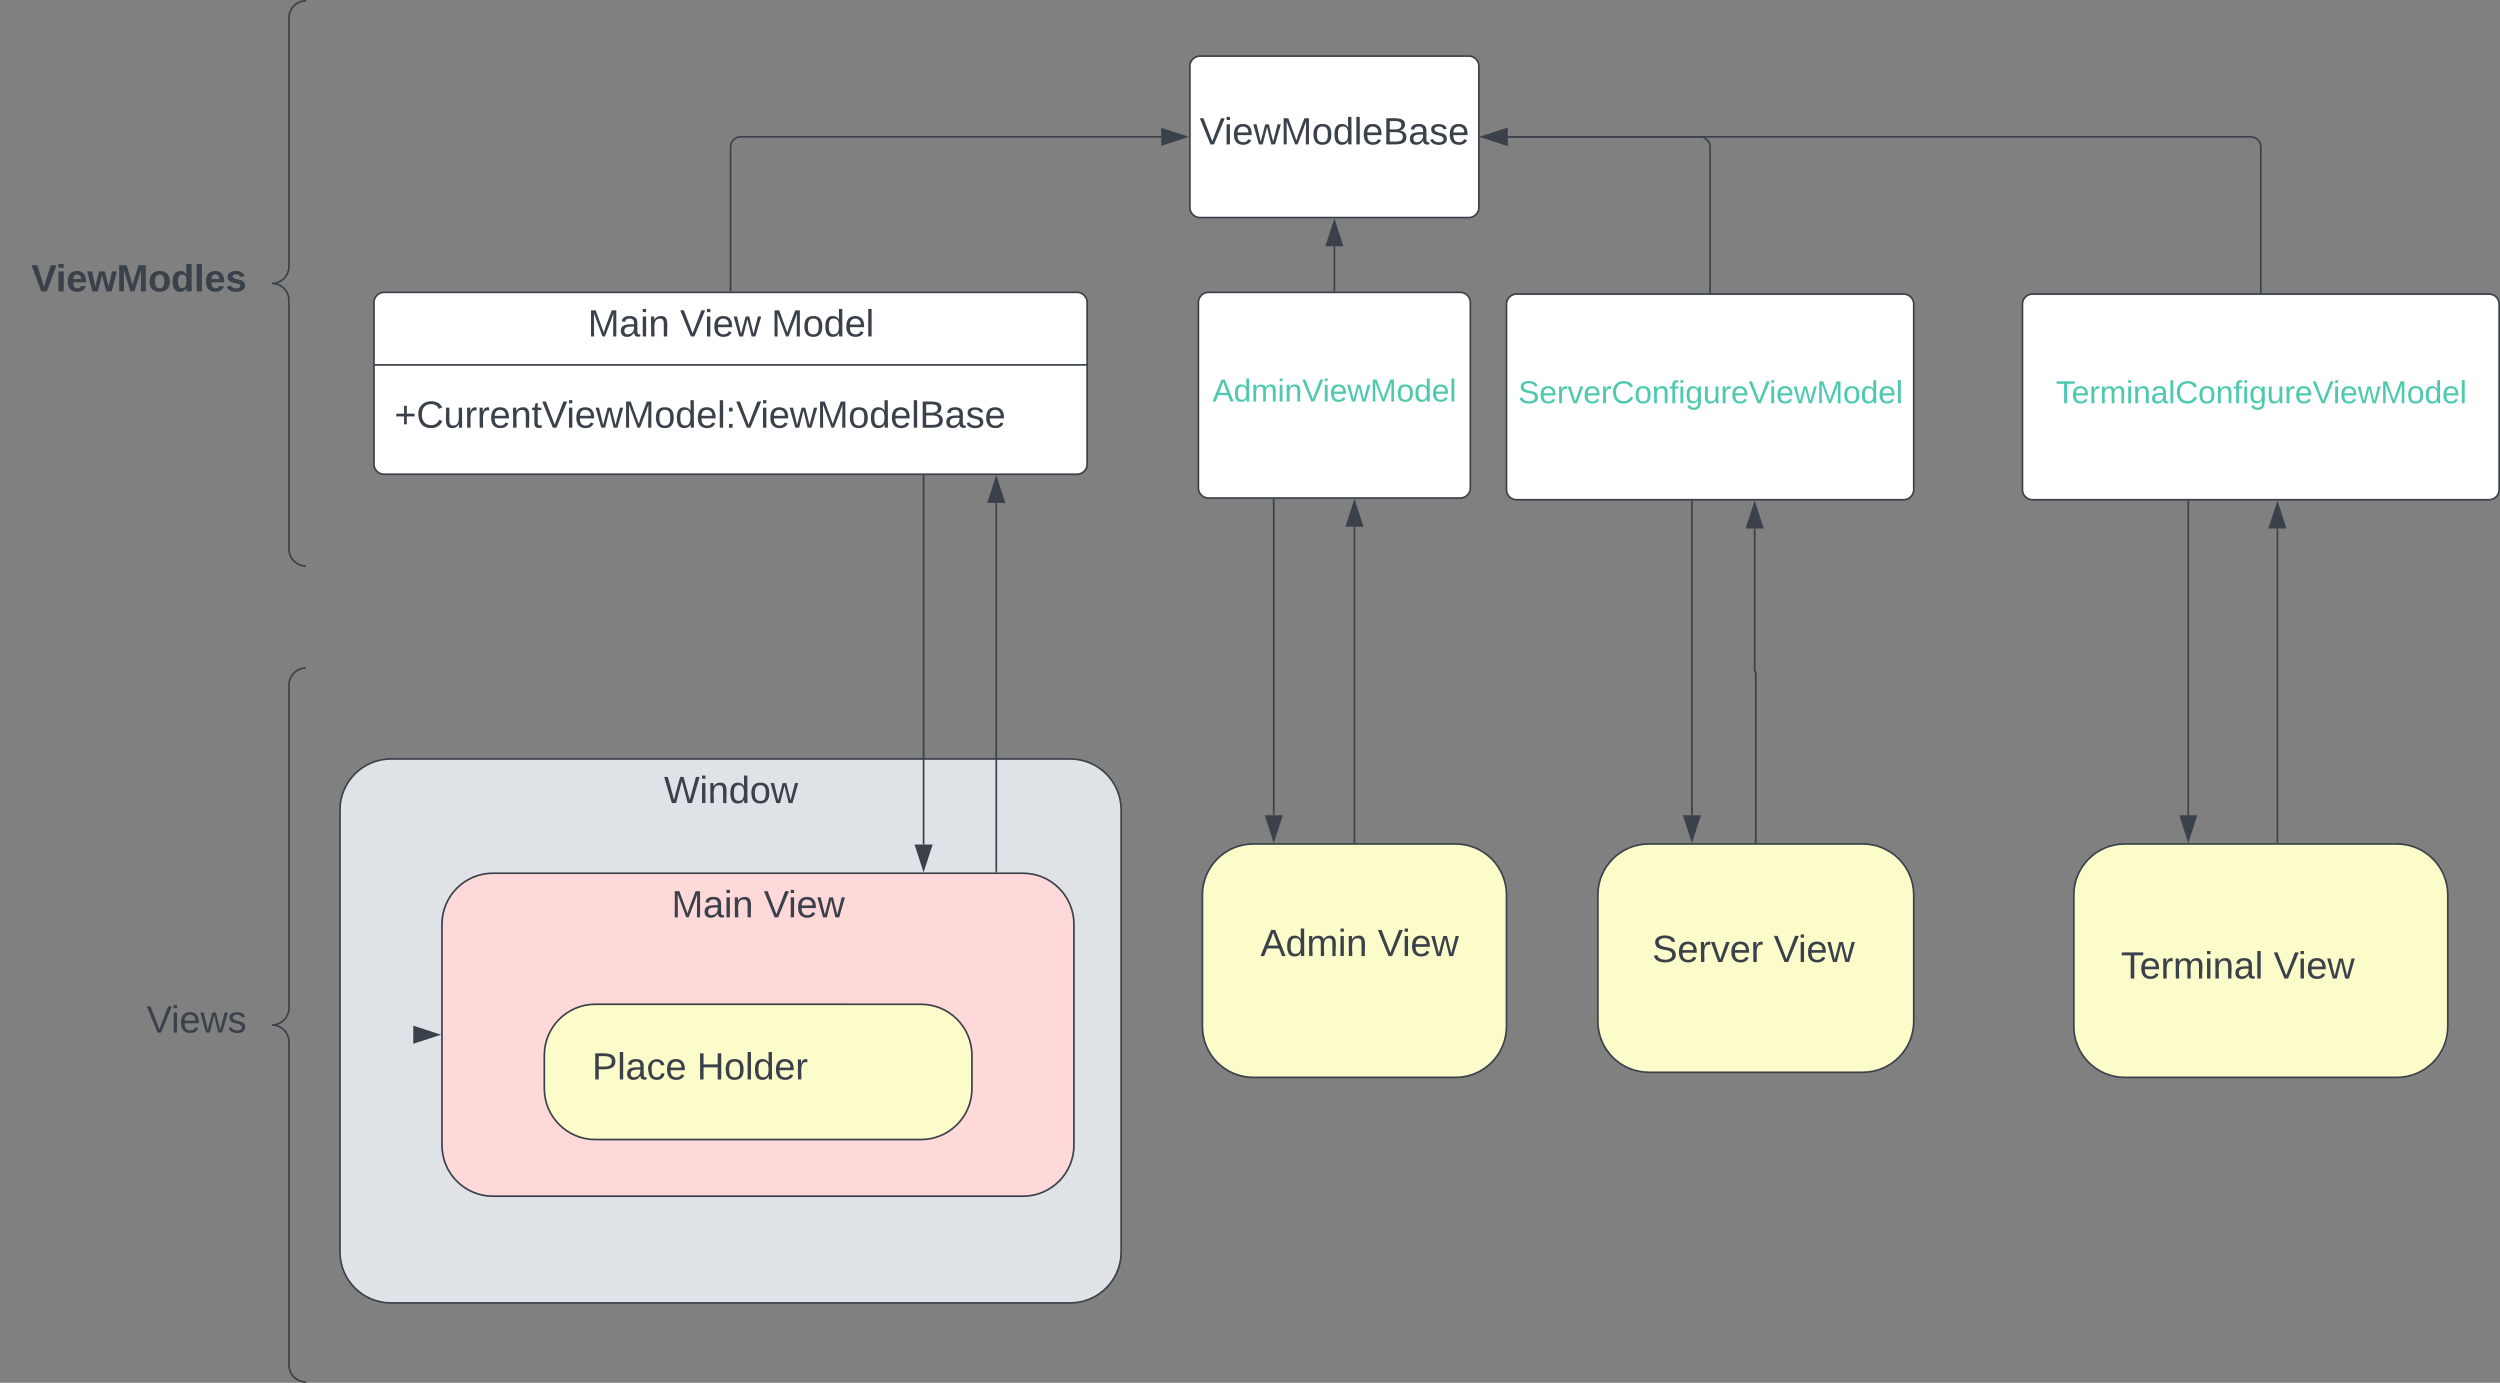 <svg xmlns="http://www.w3.org/2000/svg" xmlns:xlink="http://www.w3.org/1999/xlink" xmlns:lucid="lucid" width="1470.72" height="813.49"><rect width="100%" height="100%" fill="#808080" stroke="none"/><g transform="translate(780 112.994)" lucid:page-tab-id="0_0"><path d="M315.82 383.5c16.57 0 30 13.43 30 30v74.32c0 16.57-13.43 30-30 30H190c-16.57 0-30-13.43-30-30V413.5c0-16.57 13.43-30 30-30zM76.26 383.5c16.57 0 30 13.43 30 30v77.33c0 16.56-13.43 30-30 30h-118.9c-16.57 0-30-13.44-30-30V413.5c0-16.57 13.43-30 30-30z" stroke="#3a414a" fill="#fcfcca"/><path d="M-80-74a6 6 0 0 1 6-6H84a6 6 0 0 1 6 6V9a6 6 0 0 1-6 6H-74a6 6 0 0 1-6-6z" stroke="#3a414a" fill="#fff"/><use xlink:href="#a" transform="matrix(1,0,0,1,-72,-72) translate(-2.29 43.944)"/><path d="M-75 65a6 6 0 0 1 6-6H79a6 6 0 0 1 6 6v109a6 6 0 0 1-6 6H-69a6 6 0 0 1-6-6z" stroke="#3a414a" fill="#fff"/><use xlink:href="#b" transform="matrix(1,0,0,1,-67,67) translate(0.263 56.233)"/><path d="M106.26 66a6 6 0 0 1 6-6h227.56a6 6 0 0 1 6 6v109a6 6 0 0 1-6 6H112.26a6 6 0 0 1-6-6z" stroke="#3a414a" fill="#fff"/><use xlink:href="#c" transform="matrix(1,0,0,1,114.264,68) translate(-1.141 56.233)"/><path d="M409.78 66a6 6 0 0 1 6-6h268.44a6 6 0 0 1 6 6v109a6 6 0 0 1-6 6H415.78a6 6 0 0 1-6-6z" stroke="#3a414a" fill="#fff"/><use xlink:href="#d" transform="matrix(1,0,0,1,417.778,68) translate(11.659 56.233)"/><path d="M5 58V31.88" stroke="#3a414a" fill="none"/><path d="M5.5 58.5h-1V58h1z" stroke="#3a414a" stroke-width=".05" fill="#3a414a"/><path d="M5 17.12l4.63 14.26H.37z" stroke="#3a414a" fill="#3a414a"/><path d="M-560 65a6 6 0 0 1 6-6h407.56a6 6 0 0 1 6 6v95a6 6 0 0 1-6 6H-554a6 6 0 0 1-6-6z" stroke="#3a414a" fill="#fff"/><path d="M-560 101.67h419.56" stroke="#3a414a" fill="none"/><use xlink:href="#e" transform="matrix(1,0,0,1,-552,67) translate(117.833 17.944)"/><use xlink:href="#f" transform="matrix(1,0,0,1,-552,67) translate(172.031 17.944)"/><use xlink:href="#g" transform="matrix(1,0,0,1,-552,67) translate(225.796 17.944)"/><use xlink:href="#h" transform="matrix(1,0,0,1,-548,109.667) translate(0 28.944)"/><path d="M-350.22 58v-84.5a6 6 0 0 1 6-6h247.34" stroke="#3a414a" fill="none"/><path d="M-349.72 58.5h-1V58h1z" stroke="#3a414a" stroke-width=".05" fill="#3a414a"/><path d="M-82.12-32.5l-14.26 4.64v-9.27z" stroke="#3a414a" fill="#3a414a"/><path d="M226.04 59v-85.5a6 6 0 0 0-6-6H106.88" stroke="#3a414a" fill="none"/><path d="M226.54 59.5h-1V59h1z" stroke="#3a414a" stroke-width=".05" fill="#3a414a"/><path d="M92.12-32.5l14.26-4.63v9.27z" stroke="#3a414a" fill="#3a414a"/><path d="M550 59v-85.5a6 6 0 0 0-6-6H106.88" stroke="#3a414a" fill="none"/><path d="M550.5 59.5h-1V59h1z" stroke="#3a414a" stroke-width=".05" fill="#3a414a"/><path d="M92.12-32.5l14.26-4.63v9.27z" stroke="#3a414a" fill="#3a414a"/><path d="M630 383.5c16.57 0 30 13.43 30 30v77.33c0 16.56-13.43 30-30 30H470c-16.57 0-30-13.44-30-30V413.5c0-16.57 13.43-30 30-30z" stroke="#3a414a" fill="#fcfcca"/><path d="M453.9 446.72a6 6 0 0 1 6-6h153a6 6 0 0 1 6 6v22.33a6 6 0 0 1-6 6h-153a6 6 0 0 1-6-6z" fill="none"/><use xlink:href="#i" transform="matrix(1,0,0,1,453.903,440.719) translate(13.796 21.944)"/><use xlink:href="#j" transform="matrix(1,0,0,1,453.903,440.719) translate(103.611 21.944)"/><path d="M180 439.5a6 6 0 0 1 6-6h130.5a6 6 0 0 1 6 6v17.33a6 6 0 0 1-6 6H186a6 6 0 0 1-6-6z" fill="none"/><use xlink:href="#k" transform="matrix(1,0,0,1,180,433.5) translate(11.963 19.444)"/><use xlink:href="#j" transform="matrix(1,0,0,1,180,433.5) translate(83.444 19.444)"/><path d="M-62.72 433.5a6 6 0 0 1 6-6h153a6 6 0 0 1 6 6v22.33a6 6 0 0 1-6 6h-153a6 6 0 0 1-6-6z" fill="none"/><use xlink:href="#l" transform="matrix(1,0,0,1,-62.722,427.497) translate(24.198 21.944)"/><use xlink:href="#j" transform="matrix(1,0,0,1,-62.722,427.497) translate(93.21 21.944)"/><path d="M16.8 382.5V196.88" stroke="#3a414a" fill="none"/><path d="M17.3 383h-1v-.5h1z" stroke="#3a414a" stroke-width=".05" fill="#3a414a"/><path d="M16.8 182.12l4.65 14.26h-9.27z" stroke="#3a414a" fill="#3a414a"/><path d="M-30.67 181v185.62" stroke="#3a414a" fill="none"/><path d="M-30.17 181h-1v-.5h1z" stroke="#3a414a" stroke-width=".05" fill="#3a414a"/><path d="M-30.67 381.38l-4.63-14.26h9.27z" stroke="#3a414a" fill="#3a414a"/><path d="M252.9 382.5v-99.93a.32.32 0 0 0-.3-.32.32.32 0 0 1-.34-.32v-84.05" stroke="#3a414a" fill="none"/><path d="M253.4 383h-1v-.5h1z" stroke="#3a414a" stroke-width=".05" fill="#3a414a"/><path d="M252.26 183.12l4.64 14.26h-9.27z" stroke="#3a414a" fill="#3a414a"/><path d="M215.33 182v184.62" stroke="#3a414a" fill="none"/><path d="M215.83 182h-1v-.5h1z" stroke="#3a414a" stroke-width=".05" fill="#3a414a"/><path d="M215.33 381.38l-4.63-14.26h9.27z" stroke="#3a414a" fill="#3a414a"/><path d="M559.78 382.5V197.88" stroke="#3a414a" fill="none"/><path d="M560.28 383h-1v-.5h1z" stroke="#3a414a" stroke-width=".05" fill="#3a414a"/><path d="M559.78 183.12l4.63 14.26h-9.26z" stroke="#3a414a" fill="#3a414a"/><path d="M507.33 182v184.62" stroke="#3a414a" fill="none"/><path d="M507.83 182h-1v-.5h1z" stroke="#3a414a" stroke-width=".05" fill="#3a414a"/><path d="M507.33 381.38l-4.63-14.26h9.27z" stroke="#3a414a" fill="#3a414a"/><path d="M-150.44 333.5c16.56 0 30 13.43 30 30v260c0 16.57-13.44 30-30 30H-550c-16.57 0-30-13.43-30-30v-260c0-16.57 13.43-30 30-30z" stroke="#3a414a" fill="#dfe3e8"/><use xlink:href="#m" transform="matrix(1,0,0,1,-542,341.5) translate(152.586 17.944)"/><path d="M-178.22 400.72c16.57 0 30 13.43 30 30v130c0 16.57-13.43 30-30 30H-490c-16.57 0-30-13.43-30-30v-130c0-16.57 13.43-30 30-30z" stroke="#3a414a" fill="#ffd9d9"/><use xlink:href="#e" transform="matrix(1,0,0,1,-482,408.719) translate(97.105 17.944)"/><use xlink:href="#j" transform="matrix(1,0,0,1,-482,408.719) translate(151.302 17.944)"/><path d="M-238.22 477.82c16.57 0 30 13.44 30 30v19.57c0 16.56-13.43 30-30 30h-191.56c-16.57 0-30-13.44-30-30V507.8c0-16.56 13.43-30 30-30z" stroke="#3a414a" fill="#fcfcca"/><path d="M-520.5 495.72" stroke="#3a414a" fill="none"/><path stroke="#3a414a" stroke-width=".05" fill="#3a414a"/><path d="M-522.12 495.72l-14.26 4.63v-9.27z" stroke="#3a414a" fill="#3a414a"/><path d="M-488.22 493.6a6 6 0 0 1 6-6h228a6 6 0 0 1 6 6v48a6 6 0 0 1-6 6h-228a6 6 0 0 1-6-6z" fill="none"/><use xlink:href="#n" transform="matrix(1,0,0,1,-488.222,487.607) translate(56.543 34.444)"/><use xlink:href="#o" transform="matrix(1,0,0,1,-488.222,487.607) translate(118.21 34.444)"/><path d="M-236.67 167v216.83" stroke="#3a414a" fill="none"/><path d="M-236.17 167h-1v-.5h1z" stroke="#3a414a" stroke-width=".05" fill="#3a414a"/><path d="M-236.67 398.6l-4.63-14.27h9.27z" stroke="#3a414a" fill="#3a414a"/><path d="M-193.9 399.72V182.88" stroke="#3a414a" fill="none"/><path d="M-193.4 400.22h-1v-.5h1z" stroke="#3a414a" stroke-width=".05" fill="#3a414a"/><path d="M-193.9 168.12l4.64 14.26h-9.27z" stroke="#3a414a" fill="#3a414a"/><path d="M-780-106.5a6 6 0 0 1 6-6h168a6 6 0 0 1 6 6V214a6 6 0 0 1-6 6h-168a6 6 0 0 1-6-6z" fill="none"/><path d="M-600 220c-5.52 0-10-4.48-10-10V63.75c0-5.52-4.48-10-10-10 5.52 0 10-4.48 10-10V-102.5c0-5.52 4.48-10 10-10" stroke="#3a414a" fill="none"/><g><use xlink:href="#p" transform="matrix(1,0,0,1,-775,-107.5) translate(13.457 165.944)"/></g><path d="M-720 286a6 6 0 0 1 6-6h108a6 6 0 0 1 6 6v408a6 6 0 0 1-6 6h-108a6 6 0 0 1-6-6z" fill="none"/><path d="M-600 700c-5.52 0-10-4.48-10-10V500c0-5.52-4.48-10-10-10 5.52 0 10-4.48 10-10V290c0-5.52 4.48-10 10-10" stroke="#3a414a" fill="none"/><g><use xlink:href="#q" transform="matrix(1,0,0,1,-715,285) translate(21.296 209.444)"/></g><defs><path fill="#3a414a" d="M137 0h-34L2-248h35l83 218 83-218h36" id="r"/><path fill="#3a414a" d="M24-231v-30h32v30H24zM24 0v-190h32V0H24" id="s"/><path fill="#3a414a" d="M100-194c63 0 86 42 84 106H49c0 40 14 67 53 68 26 1 43-12 49-29l28 8c-11 28-37 45-77 45C44 4 14-33 15-96c1-61 26-98 85-98zm52 81c6-60-76-77-97-28-3 7-6 17-6 28h103" id="t"/><path fill="#3a414a" d="M206 0h-36l-40-164L89 0H53L-1-190h32L70-26l43-164h34l41 164 42-164h31" id="u"/><path fill="#3a414a" d="M240 0l2-218c-23 76-54 145-80 218h-23L58-218 59 0H30v-248h44l77 211c21-75 51-140 76-211h43V0h-30" id="v"/><path fill="#3a414a" d="M100-194c62-1 85 37 85 99 1 63-27 99-86 99S16-35 15-95c0-66 28-99 85-99zM99-20c44 1 53-31 53-75 0-43-8-75-51-75s-53 32-53 75 10 74 51 75" id="w"/><path fill="#3a414a" d="M85-194c31 0 48 13 60 33l-1-100h32l1 261h-30c-2-10 0-23-3-31C134-8 116 4 85 4 32 4 16-35 15-94c0-66 23-100 70-100zm9 24c-40 0-46 34-46 75 0 40 6 74 45 74 42 0 51-32 51-76 0-42-9-74-50-73" id="x"/><path fill="#3a414a" d="M24 0v-261h32V0H24" id="y"/><path fill="#3a414a" d="M160-131c35 5 61 23 61 61C221 17 115-2 30 0v-248c76 3 177-17 177 60 0 33-19 50-47 57zm-97-11c50-1 110 9 110-42 0-47-63-36-110-37v79zm0 115c55-2 124 14 124-45 0-56-70-42-124-44v89" id="z"/><path fill="#3a414a" d="M141-36C126-15 110 5 73 4 37 3 15-17 15-53c-1-64 63-63 125-63 3-35-9-54-41-54-24 1-41 7-42 31l-33-3c5-37 33-52 76-52 45 0 72 20 72 64v82c-1 20 7 32 28 27v20c-31 9-61-2-59-35zM48-53c0 20 12 33 32 33 41-3 63-29 60-74-43 2-92-5-92 41" id="A"/><path fill="#3a414a" d="M135-143c-3-34-86-38-87 0 15 53 115 12 119 90S17 21 10-45l28-5c4 36 97 45 98 0-10-56-113-15-118-90-4-57 82-63 122-42 12 7 21 19 24 35" id="B"/><g id="a"><use transform="matrix(0.062,0,0,0.062,0,0)" xlink:href="#r"/><use transform="matrix(0.062,0,0,0.062,14.383,0)" xlink:href="#s"/><use transform="matrix(0.062,0,0,0.062,19.259,0)" xlink:href="#t"/><use transform="matrix(0.062,0,0,0.062,31.605,0)" xlink:href="#u"/><use transform="matrix(0.062,0,0,0.062,47.593,0)" xlink:href="#v"/><use transform="matrix(0.062,0,0,0.062,66.049,0)" xlink:href="#w"/><use transform="matrix(0.062,0,0,0.062,78.395,0)" xlink:href="#x"/><use transform="matrix(0.062,0,0,0.062,90.741,0)" xlink:href="#y"/><use transform="matrix(0.062,0,0,0.062,95.617,0)" xlink:href="#t"/><use transform="matrix(0.062,0,0,0.062,107.963,0)" xlink:href="#z"/><use transform="matrix(0.062,0,0,0.062,122.778,0)" xlink:href="#A"/><use transform="matrix(0.062,0,0,0.062,135.123,0)" xlink:href="#B"/><use transform="matrix(0.062,0,0,0.062,146.235,0)" xlink:href="#t"/></g><path fill="#4ec9b0" d="M205 0l-28-72H64L36 0H1l101-248h38L239 0h-34zm-38-99l-47-123c-12 45-31 82-46 123h93" id="C"/><path fill="#4ec9b0" d="M85-194c31 0 48 13 60 33l-1-100h32l1 261h-30c-2-10 0-23-3-31C134-8 116 4 85 4 32 4 16-35 15-94c0-66 23-100 70-100zm9 24c-40 0-46 34-46 75 0 40 6 74 45 74 42 0 51-32 51-76 0-42-9-74-50-73" id="D"/><path fill="#4ec9b0" d="M210-169c-67 3-38 105-44 169h-31v-121c0-29-5-50-35-48C34-165 62-65 56 0H25l-1-190h30c1 10-1 24 2 32 10-44 99-50 107 0 11-21 27-35 58-36 85-2 47 119 55 194h-31v-121c0-29-5-49-35-48" id="E"/><path fill="#4ec9b0" d="M24-231v-30h32v30H24zM24 0v-190h32V0H24" id="F"/><path fill="#4ec9b0" d="M117-194c89-4 53 116 60 194h-32v-121c0-31-8-49-39-48C34-167 62-67 57 0H25l-1-190h30c1 10-1 24 2 32 11-22 29-35 61-36" id="G"/><path fill="#4ec9b0" d="M137 0h-34L2-248h35l83 218 83-218h36" id="H"/><path fill="#4ec9b0" d="M100-194c63 0 86 42 84 106H49c0 40 14 67 53 68 26 1 43-12 49-29l28 8c-11 28-37 45-77 45C44 4 14-33 15-96c1-61 26-98 85-98zm52 81c6-60-76-77-97-28-3 7-6 17-6 28h103" id="I"/><path fill="#4ec9b0" d="M206 0h-36l-40-164L89 0H53L-1-190h32L70-26l43-164h34l41 164 42-164h31" id="J"/><path fill="#4ec9b0" d="M240 0l2-218c-23 76-54 145-80 218h-23L58-218 59 0H30v-248h44l77 211c21-75 51-140 76-211h43V0h-30" id="K"/><path fill="#4ec9b0" d="M100-194c62-1 85 37 85 99 1 63-27 99-86 99S16-35 15-95c0-66 28-99 85-99zM99-20c44 1 53-31 53-75 0-43-8-75-51-75s-53 32-53 75 10 74 51 75" id="L"/><path fill="#4ec9b0" d="M24 0v-261h32V0H24" id="M"/><g id="b"><use transform="matrix(0.052,0,0,0.052,0,0)" xlink:href="#C"/><use transform="matrix(0.052,0,0,0.052,12.444,0)" xlink:href="#D"/><use transform="matrix(0.052,0,0,0.052,22.815,0)" xlink:href="#E"/><use transform="matrix(0.052,0,0,0.052,38.319,0)" xlink:href="#F"/><use transform="matrix(0.052,0,0,0.052,42.415,0)" xlink:href="#G"/><use transform="matrix(0.052,0,0,0.052,52.785,0)" xlink:href="#H"/><use transform="matrix(0.052,0,0,0.052,64.867,0)" xlink:href="#F"/><use transform="matrix(0.052,0,0,0.052,68.963,0)" xlink:href="#I"/><use transform="matrix(0.052,0,0,0.052,79.333,0)" xlink:href="#J"/><use transform="matrix(0.052,0,0,0.052,92.763,0)" xlink:href="#K"/><use transform="matrix(0.052,0,0,0.052,108.267,0)" xlink:href="#L"/><use transform="matrix(0.052,0,0,0.052,118.637,0)" xlink:href="#D"/><use transform="matrix(0.052,0,0,0.052,129.007,0)" xlink:href="#I"/><use transform="matrix(0.052,0,0,0.052,139.378,0)" xlink:href="#M"/></g><path fill="#4ec9b0" d="M185-189c-5-48-123-54-124 2 14 75 158 14 163 119 3 78-121 87-175 55-17-10-28-26-33-46l33-7c5 56 141 63 141-1 0-78-155-14-162-118-5-82 145-84 179-34 5 7 8 16 11 25" id="N"/><path fill="#4ec9b0" d="M114-163C36-179 61-72 57 0H25l-1-190h30c1 12-1 29 2 39 6-27 23-49 58-41v29" id="O"/><path fill="#4ec9b0" d="M108 0H70L1-190h34L89-25l56-165h34" id="P"/><path fill="#4ec9b0" d="M212-179c-10-28-35-45-73-45-59 0-87 40-87 99 0 60 29 101 89 101 43 0 62-24 78-52l27 14C228-24 195 4 139 4 59 4 22-46 18-125c-6-104 99-153 187-111 19 9 31 26 39 46" id="Q"/><path fill="#4ec9b0" d="M101-234c-31-9-42 10-38 44h38v23H63V0H32v-167H5v-23h27c-7-52 17-82 69-68v24" id="R"/><path fill="#4ec9b0" d="M177-190C167-65 218 103 67 71c-23-6-38-20-44-43l32-5c15 47 100 32 89-28v-30C133-14 115 1 83 1 29 1 15-40 15-95c0-56 16-97 71-98 29-1 48 16 59 35 1-10 0-23 2-32h30zM94-22c36 0 50-32 50-73 0-42-14-75-50-75-39 0-46 34-46 75s6 73 46 73" id="S"/><path fill="#4ec9b0" d="M84 4C-5 8 30-112 23-190h32v120c0 31 7 50 39 49 72-2 45-101 50-169h31l1 190h-30c-1-10 1-25-2-33-11 22-28 36-60 37" id="T"/><g id="c"><use transform="matrix(0.052,0,0,0.052,0,0)" xlink:href="#N"/><use transform="matrix(0.052,0,0,0.052,12.444,0)" xlink:href="#I"/><use transform="matrix(0.052,0,0,0.052,22.815,0)" xlink:href="#O"/><use transform="matrix(0.052,0,0,0.052,28.985,0)" xlink:href="#P"/><use transform="matrix(0.052,0,0,0.052,38.319,0)" xlink:href="#I"/><use transform="matrix(0.052,0,0,0.052,48.689,0)" xlink:href="#O"/><use transform="matrix(0.052,0,0,0.052,54.859,0)" xlink:href="#Q"/><use transform="matrix(0.052,0,0,0.052,68.289,0)" xlink:href="#L"/><use transform="matrix(0.052,0,0,0.052,78.659,0)" xlink:href="#G"/><use transform="matrix(0.052,0,0,0.052,89.03,0)" xlink:href="#R"/><use transform="matrix(0.052,0,0,0.052,94.215,0)" xlink:href="#F"/><use transform="matrix(0.052,0,0,0.052,98.311,0)" xlink:href="#S"/><use transform="matrix(0.052,0,0,0.052,108.681,0)" xlink:href="#T"/><use transform="matrix(0.052,0,0,0.052,119.052,0)" xlink:href="#O"/><use transform="matrix(0.052,0,0,0.052,125.222,0)" xlink:href="#I"/><use transform="matrix(0.052,0,0,0.052,135.593,0)" xlink:href="#H"/><use transform="matrix(0.052,0,0,0.052,147.674,0)" xlink:href="#F"/><use transform="matrix(0.052,0,0,0.052,151.77,0)" xlink:href="#I"/><use transform="matrix(0.052,0,0,0.052,162.141,0)" xlink:href="#J"/><use transform="matrix(0.052,0,0,0.052,175.57,0)" xlink:href="#K"/><use transform="matrix(0.052,0,0,0.052,191.074,0)" xlink:href="#L"/><use transform="matrix(0.052,0,0,0.052,201.444,0)" xlink:href="#D"/><use transform="matrix(0.052,0,0,0.052,211.815,0)" xlink:href="#I"/><use transform="matrix(0.052,0,0,0.052,222.185,0)" xlink:href="#M"/></g><path fill="#4ec9b0" d="M127-220V0H93v-220H8v-28h204v28h-85" id="U"/><path fill="#4ec9b0" d="M141-36C126-15 110 5 73 4 37 3 15-17 15-53c-1-64 63-63 125-63 3-35-9-54-41-54-24 1-41 7-42 31l-33-3c5-37 33-52 76-52 45 0 72 20 72 64v82c-1 20 7 32 28 27v20c-31 9-61-2-59-35zM48-53c0 20 12 33 32 33 41-3 63-29 60-74-43 2-92-5-92 41" id="V"/><g id="d"><use transform="matrix(0.052,0,0,0.052,0,0)" xlink:href="#U"/><use transform="matrix(0.052,0,0,0.052,9.281,0)" xlink:href="#I"/><use transform="matrix(0.052,0,0,0.052,19.652,0)" xlink:href="#O"/><use transform="matrix(0.052,0,0,0.052,25.822,0)" xlink:href="#E"/><use transform="matrix(0.052,0,0,0.052,41.326,0)" xlink:href="#F"/><use transform="matrix(0.052,0,0,0.052,45.422,0)" xlink:href="#G"/><use transform="matrix(0.052,0,0,0.052,55.793,0)" xlink:href="#V"/><use transform="matrix(0.052,0,0,0.052,66.163,0)" xlink:href="#M"/><use transform="matrix(0.052,0,0,0.052,70.259,0)" xlink:href="#Q"/><use transform="matrix(0.052,0,0,0.052,83.689,0)" xlink:href="#L"/><use transform="matrix(0.052,0,0,0.052,94.059,0)" xlink:href="#G"/><use transform="matrix(0.052,0,0,0.052,104.43,0)" xlink:href="#R"/><use transform="matrix(0.052,0,0,0.052,109.615,0)" xlink:href="#F"/><use transform="matrix(0.052,0,0,0.052,113.711,0)" xlink:href="#S"/><use transform="matrix(0.052,0,0,0.052,124.081,0)" xlink:href="#T"/><use transform="matrix(0.052,0,0,0.052,134.452,0)" xlink:href="#O"/><use transform="matrix(0.052,0,0,0.052,140.622,0)" xlink:href="#I"/><use transform="matrix(0.052,0,0,0.052,150.993,0)" xlink:href="#H"/><use transform="matrix(0.052,0,0,0.052,163.074,0)" xlink:href="#F"/><use transform="matrix(0.052,0,0,0.052,167.17,0)" xlink:href="#I"/><use transform="matrix(0.052,0,0,0.052,177.541,0)" xlink:href="#J"/><use transform="matrix(0.052,0,0,0.052,190.97,0)" xlink:href="#K"/><use transform="matrix(0.052,0,0,0.052,206.474,0)" xlink:href="#L"/><use transform="matrix(0.052,0,0,0.052,216.844,0)" xlink:href="#D"/><use transform="matrix(0.052,0,0,0.052,227.215,0)" xlink:href="#I"/><use transform="matrix(0.052,0,0,0.052,237.585,0)" xlink:href="#M"/></g><path fill="#3a414a" d="M117-194c89-4 53 116 60 194h-32v-121c0-31-8-49-39-48C34-167 62-67 57 0H25l-1-190h30c1 10-1 24 2 32 11-22 29-35 61-36" id="W"/><g id="e"><use transform="matrix(0.062,0,0,0.062,0,0)" xlink:href="#v"/><use transform="matrix(0.062,0,0,0.062,18.457,0)" xlink:href="#A"/><use transform="matrix(0.062,0,0,0.062,30.802,0)" xlink:href="#s"/><use transform="matrix(0.062,0,0,0.062,35.679,0)" xlink:href="#W"/></g><g id="f"><use transform="matrix(0.062,0,0,0.062,0,0)" xlink:href="#r"/><use transform="matrix(0.062,0,0,0.062,14.383,0)" xlink:href="#s"/><use transform="matrix(0.062,0,0,0.062,19.259,0)" xlink:href="#t"/><use transform="matrix(0.062,0,0,0.062,31.605,0)" xlink:href="#u"/></g><g id="g"><use transform="matrix(0.062,0,0,0.062,0,0)" xlink:href="#v"/><use transform="matrix(0.062,0,0,0.062,18.457,0)" xlink:href="#w"/><use transform="matrix(0.062,0,0,0.062,30.802,0)" xlink:href="#x"/><use transform="matrix(0.062,0,0,0.062,43.148,0)" xlink:href="#t"/><use transform="matrix(0.062,0,0,0.062,55.494,0)" xlink:href="#y"/></g><path fill="#3a414a" d="M118-107v75H92v-75H18v-26h74v-75h26v75h74v26h-74" id="X"/><path fill="#3a414a" d="M212-179c-10-28-35-45-73-45-59 0-87 40-87 99 0 60 29 101 89 101 43 0 62-24 78-52l27 14C228-24 195 4 139 4 59 4 22-46 18-125c-6-104 99-153 187-111 19 9 31 26 39 46" id="Y"/><path fill="#3a414a" d="M84 4C-5 8 30-112 23-190h32v120c0 31 7 50 39 49 72-2 45-101 50-169h31l1 190h-30c-1-10 1-25-2-33-11 22-28 36-60 37" id="Z"/><path fill="#3a414a" d="M114-163C36-179 61-72 57 0H25l-1-190h30c1 12-1 29 2 39 6-27 23-49 58-41v29" id="aa"/><path fill="#3a414a" d="M59-47c-2 24 18 29 38 22v24C64 9 27 4 27-40v-127H5v-23h24l9-43h21v43h35v23H59v120" id="ab"/><path fill="#3a414a" d="M33-154v-36h34v36H33zM33 0v-36h34V0H33" id="ac"/><g id="h"><use transform="matrix(0.062,0,0,0.062,0,0)" xlink:href="#X"/><use transform="matrix(0.062,0,0,0.062,12.963,0)" xlink:href="#Y"/><use transform="matrix(0.062,0,0,0.062,28.951,0)" xlink:href="#Z"/><use transform="matrix(0.062,0,0,0.062,41.296,0)" xlink:href="#aa"/><use transform="matrix(0.062,0,0,0.062,48.642,0)" xlink:href="#aa"/><use transform="matrix(0.062,0,0,0.062,55.988,0)" xlink:href="#t"/><use transform="matrix(0.062,0,0,0.062,68.333,0)" xlink:href="#W"/><use transform="matrix(0.062,0,0,0.062,80.679,0)" xlink:href="#ab"/><use transform="matrix(0.062,0,0,0.062,86.852,0)" xlink:href="#r"/><use transform="matrix(0.062,0,0,0.062,101.235,0)" xlink:href="#s"/><use transform="matrix(0.062,0,0,0.062,106.111,0)" xlink:href="#t"/><use transform="matrix(0.062,0,0,0.062,118.457,0)" xlink:href="#u"/><use transform="matrix(0.062,0,0,0.062,134.444,0)" xlink:href="#v"/><use transform="matrix(0.062,0,0,0.062,152.901,0)" xlink:href="#w"/><use transform="matrix(0.062,0,0,0.062,165.247,0)" xlink:href="#x"/><use transform="matrix(0.062,0,0,0.062,177.593,0)" xlink:href="#t"/><use transform="matrix(0.062,0,0,0.062,189.938,0)" xlink:href="#y"/><use transform="matrix(0.062,0,0,0.062,194.815,0)" xlink:href="#ac"/><use transform="matrix(0.062,0,0,0.062,200.988,0)" xlink:href="#r"/><use transform="matrix(0.062,0,0,0.062,215.37,0)" xlink:href="#s"/><use transform="matrix(0.062,0,0,0.062,220.247,0)" xlink:href="#t"/><use transform="matrix(0.062,0,0,0.062,232.593,0)" xlink:href="#u"/><use transform="matrix(0.062,0,0,0.062,248.58,0)" xlink:href="#v"/><use transform="matrix(0.062,0,0,0.062,267.037,0)" xlink:href="#w"/><use transform="matrix(0.062,0,0,0.062,279.383,0)" xlink:href="#x"/><use transform="matrix(0.062,0,0,0.062,291.728,0)" xlink:href="#t"/><use transform="matrix(0.062,0,0,0.062,304.074,0)" xlink:href="#y"/><use transform="matrix(0.062,0,0,0.062,308.951,0)" xlink:href="#z"/><use transform="matrix(0.062,0,0,0.062,323.765,0)" xlink:href="#A"/><use transform="matrix(0.062,0,0,0.062,336.111,0)" xlink:href="#B"/><use transform="matrix(0.062,0,0,0.062,347.222,0)" xlink:href="#t"/></g><path fill="#3a414a" d="M127-220V0H93v-220H8v-28h204v28h-85" id="ad"/><path fill="#3a414a" d="M210-169c-67 3-38 105-44 169h-31v-121c0-29-5-50-35-48C34-165 62-65 56 0H25l-1-190h30c1 10-1 24 2 32 10-44 99-50 107 0 11-21 27-35 58-36 85-2 47 119 55 194h-31v-121c0-29-5-49-35-48" id="ae"/><g id="i"><use transform="matrix(0.062,0,0,0.062,0,0)" xlink:href="#ad"/><use transform="matrix(0.062,0,0,0.062,11.049,0)" xlink:href="#t"/><use transform="matrix(0.062,0,0,0.062,23.395,0)" xlink:href="#aa"/><use transform="matrix(0.062,0,0,0.062,30.741,0)" xlink:href="#ae"/><use transform="matrix(0.062,0,0,0.062,49.198,0)" xlink:href="#s"/><use transform="matrix(0.062,0,0,0.062,54.074,0)" xlink:href="#W"/><use transform="matrix(0.062,0,0,0.062,66.42,0)" xlink:href="#A"/><use transform="matrix(0.062,0,0,0.062,78.765,0)" xlink:href="#y"/></g><g id="j"><use transform="matrix(0.062,0,0,0.062,0,0)" xlink:href="#r"/><use transform="matrix(0.062,0,0,0.062,14.383,0)" xlink:href="#s"/><use transform="matrix(0.062,0,0,0.062,19.259,0)" xlink:href="#t"/><use transform="matrix(0.062,0,0,0.062,31.605,0)" xlink:href="#u"/></g><path fill="#3a414a" d="M185-189c-5-48-123-54-124 2 14 75 158 14 163 119 3 78-121 87-175 55-17-10-28-26-33-46l33-7c5 56 141 63 141-1 0-78-155-14-162-118-5-82 145-84 179-34 5 7 8 16 11 25" id="af"/><path fill="#3a414a" d="M108 0H70L1-190h34L89-25l56-165h34" id="ag"/><g id="k"><use transform="matrix(0.062,0,0,0.062,0,0)" xlink:href="#af"/><use transform="matrix(0.062,0,0,0.062,14.815,0)" xlink:href="#t"/><use transform="matrix(0.062,0,0,0.062,27.16,0)" xlink:href="#aa"/><use transform="matrix(0.062,0,0,0.062,34.506,0)" xlink:href="#ag"/><use transform="matrix(0.062,0,0,0.062,45.617,0)" xlink:href="#t"/><use transform="matrix(0.062,0,0,0.062,57.963,0)" xlink:href="#aa"/></g><path fill="#3a414a" d="M205 0l-28-72H64L36 0H1l101-248h38L239 0h-34zm-38-99l-47-123c-12 45-31 82-46 123h93" id="ah"/><g id="l"><use transform="matrix(0.062,0,0,0.062,0,0)" xlink:href="#ah"/><use transform="matrix(0.062,0,0,0.062,14.815,0)" xlink:href="#x"/><use transform="matrix(0.062,0,0,0.062,27.16,0)" xlink:href="#ae"/><use transform="matrix(0.062,0,0,0.062,45.617,0)" xlink:href="#s"/><use transform="matrix(0.062,0,0,0.062,50.494,0)" xlink:href="#W"/></g><path fill="#3a414a" d="M266 0h-40l-56-210L115 0H75L2-248h35L96-30l15-64 43-154h32l59 218 59-218h35" id="ai"/><g id="m"><use transform="matrix(0.062,0,0,0.062,0,0)" xlink:href="#ai"/><use transform="matrix(0.062,0,0,0.062,20.926,0)" xlink:href="#s"/><use transform="matrix(0.062,0,0,0.062,25.802,0)" xlink:href="#W"/><use transform="matrix(0.062,0,0,0.062,38.148,0)" xlink:href="#x"/><use transform="matrix(0.062,0,0,0.062,50.494,0)" xlink:href="#w"/><use transform="matrix(0.062,0,0,0.062,62.84,0)" xlink:href="#u"/></g><path fill="#3a414a" d="M30-248c87 1 191-15 191 75 0 78-77 80-158 76V0H30v-248zm33 125c57 0 124 11 124-50 0-59-68-47-124-48v98" id="aj"/><path fill="#3a414a" d="M96-169c-40 0-48 33-48 73s9 75 48 75c24 0 41-14 43-38l32 2c-6 37-31 61-74 61-59 0-76-41-82-99-10-93 101-131 147-64 4 7 5 14 7 22l-32 3c-4-21-16-35-41-35" id="ak"/><g id="n"><use transform="matrix(0.062,0,0,0.062,0,0)" xlink:href="#aj"/><use transform="matrix(0.062,0,0,0.062,14.815,0)" xlink:href="#y"/><use transform="matrix(0.062,0,0,0.062,19.691,0)" xlink:href="#A"/><use transform="matrix(0.062,0,0,0.062,32.037,0)" xlink:href="#ak"/><use transform="matrix(0.062,0,0,0.062,43.148,0)" xlink:href="#t"/></g><path fill="#3a414a" d="M197 0v-115H63V0H30v-248h33v105h134v-105h34V0h-34" id="al"/><g id="o"><use transform="matrix(0.062,0,0,0.062,0,0)" xlink:href="#al"/><use transform="matrix(0.062,0,0,0.062,15.988,0)" xlink:href="#w"/><use transform="matrix(0.062,0,0,0.062,28.333,0)" xlink:href="#y"/><use transform="matrix(0.062,0,0,0.062,33.21,0)" xlink:href="#x"/><use transform="matrix(0.062,0,0,0.062,45.556,0)" xlink:href="#t"/><use transform="matrix(0.062,0,0,0.062,57.901,0)" xlink:href="#aa"/></g><path fill="#3a414a" d="M147 0H94L2-248h55l64 206c17-72 42-137 63-206h54" id="am"/><path fill="#3a414a" d="M25-224v-37h50v37H25zM25 0v-190h50V0H25" id="an"/><path fill="#3a414a" d="M185-48c-13 30-37 53-82 52C43 2 14-33 14-96s30-98 90-98c62 0 83 45 84 108H66c0 31 8 55 39 56 18 0 30-7 34-22zm-45-69c5-46-57-63-70-21-2 6-4 13-4 21h74" id="ao"/><path fill="#3a414a" d="M231 0h-52l-39-155L100 0H48L-1-190h46L77-45c9-52 24-97 36-145h53l37 145 32-145h46" id="ap"/><path fill="#3a414a" d="M230 0l2-204L168 0h-37L68-204 70 0H24v-248h70l56 185 57-185h69V0h-46" id="aq"/><path fill="#3a414a" d="M110-194c64 0 96 36 96 99 0 64-35 99-97 99-61 0-95-36-95-99 0-62 34-99 96-99zm-1 164c35 0 45-28 45-65 0-40-10-65-43-65-34 0-45 26-45 65 0 36 10 65 43 65" id="ar"/><path fill="#3a414a" d="M88-194c31-1 46 15 58 34l-1-101h50l1 261h-48c-2-10 0-23-3-31C134-8 116 4 84 4 32 4 16-41 15-95c0-56 19-97 73-99zm17 164c33 0 40-30 41-66 1-37-9-64-41-64s-38 30-39 65c0 43 13 65 39 65" id="as"/><path fill="#3a414a" d="M25 0v-261h50V0H25" id="at"/><path fill="#3a414a" d="M137-138c1-29-70-34-71-4 15 46 118 7 119 86 1 83-164 76-172 9l43-7c4 19 20 25 44 25 33 8 57-30 24-41C81-84 22-81 20-136c-2-80 154-74 161-7" id="au"/><g id="p"><use transform="matrix(0.062,0,0,0.062,0,0)" xlink:href="#am"/><use transform="matrix(0.062,0,0,0.062,14.383,0)" xlink:href="#an"/><use transform="matrix(0.062,0,0,0.062,20.556,0)" xlink:href="#ao"/><use transform="matrix(0.062,0,0,0.062,32.901,0)" xlink:href="#ap"/><use transform="matrix(0.062,0,0,0.062,50.185,0)" xlink:href="#aq"/><use transform="matrix(0.062,0,0,0.062,68.642,0)" xlink:href="#ar"/><use transform="matrix(0.062,0,0,0.062,82.16,0)" xlink:href="#as"/><use transform="matrix(0.062,0,0,0.062,95.679,0)" xlink:href="#at"/><use transform="matrix(0.062,0,0,0.062,101.852,0)" xlink:href="#ao"/><use transform="matrix(0.062,0,0,0.062,114.198,0)" xlink:href="#au"/></g><g id="q"><use transform="matrix(0.062,0,0,0.062,0,0)" xlink:href="#r"/><use transform="matrix(0.062,0,0,0.062,14.383,0)" xlink:href="#s"/><use transform="matrix(0.062,0,0,0.062,19.259,0)" xlink:href="#t"/><use transform="matrix(0.062,0,0,0.062,31.605,0)" xlink:href="#u"/><use transform="matrix(0.062,0,0,0.062,47.593,0)" xlink:href="#B"/></g></defs></g></svg>